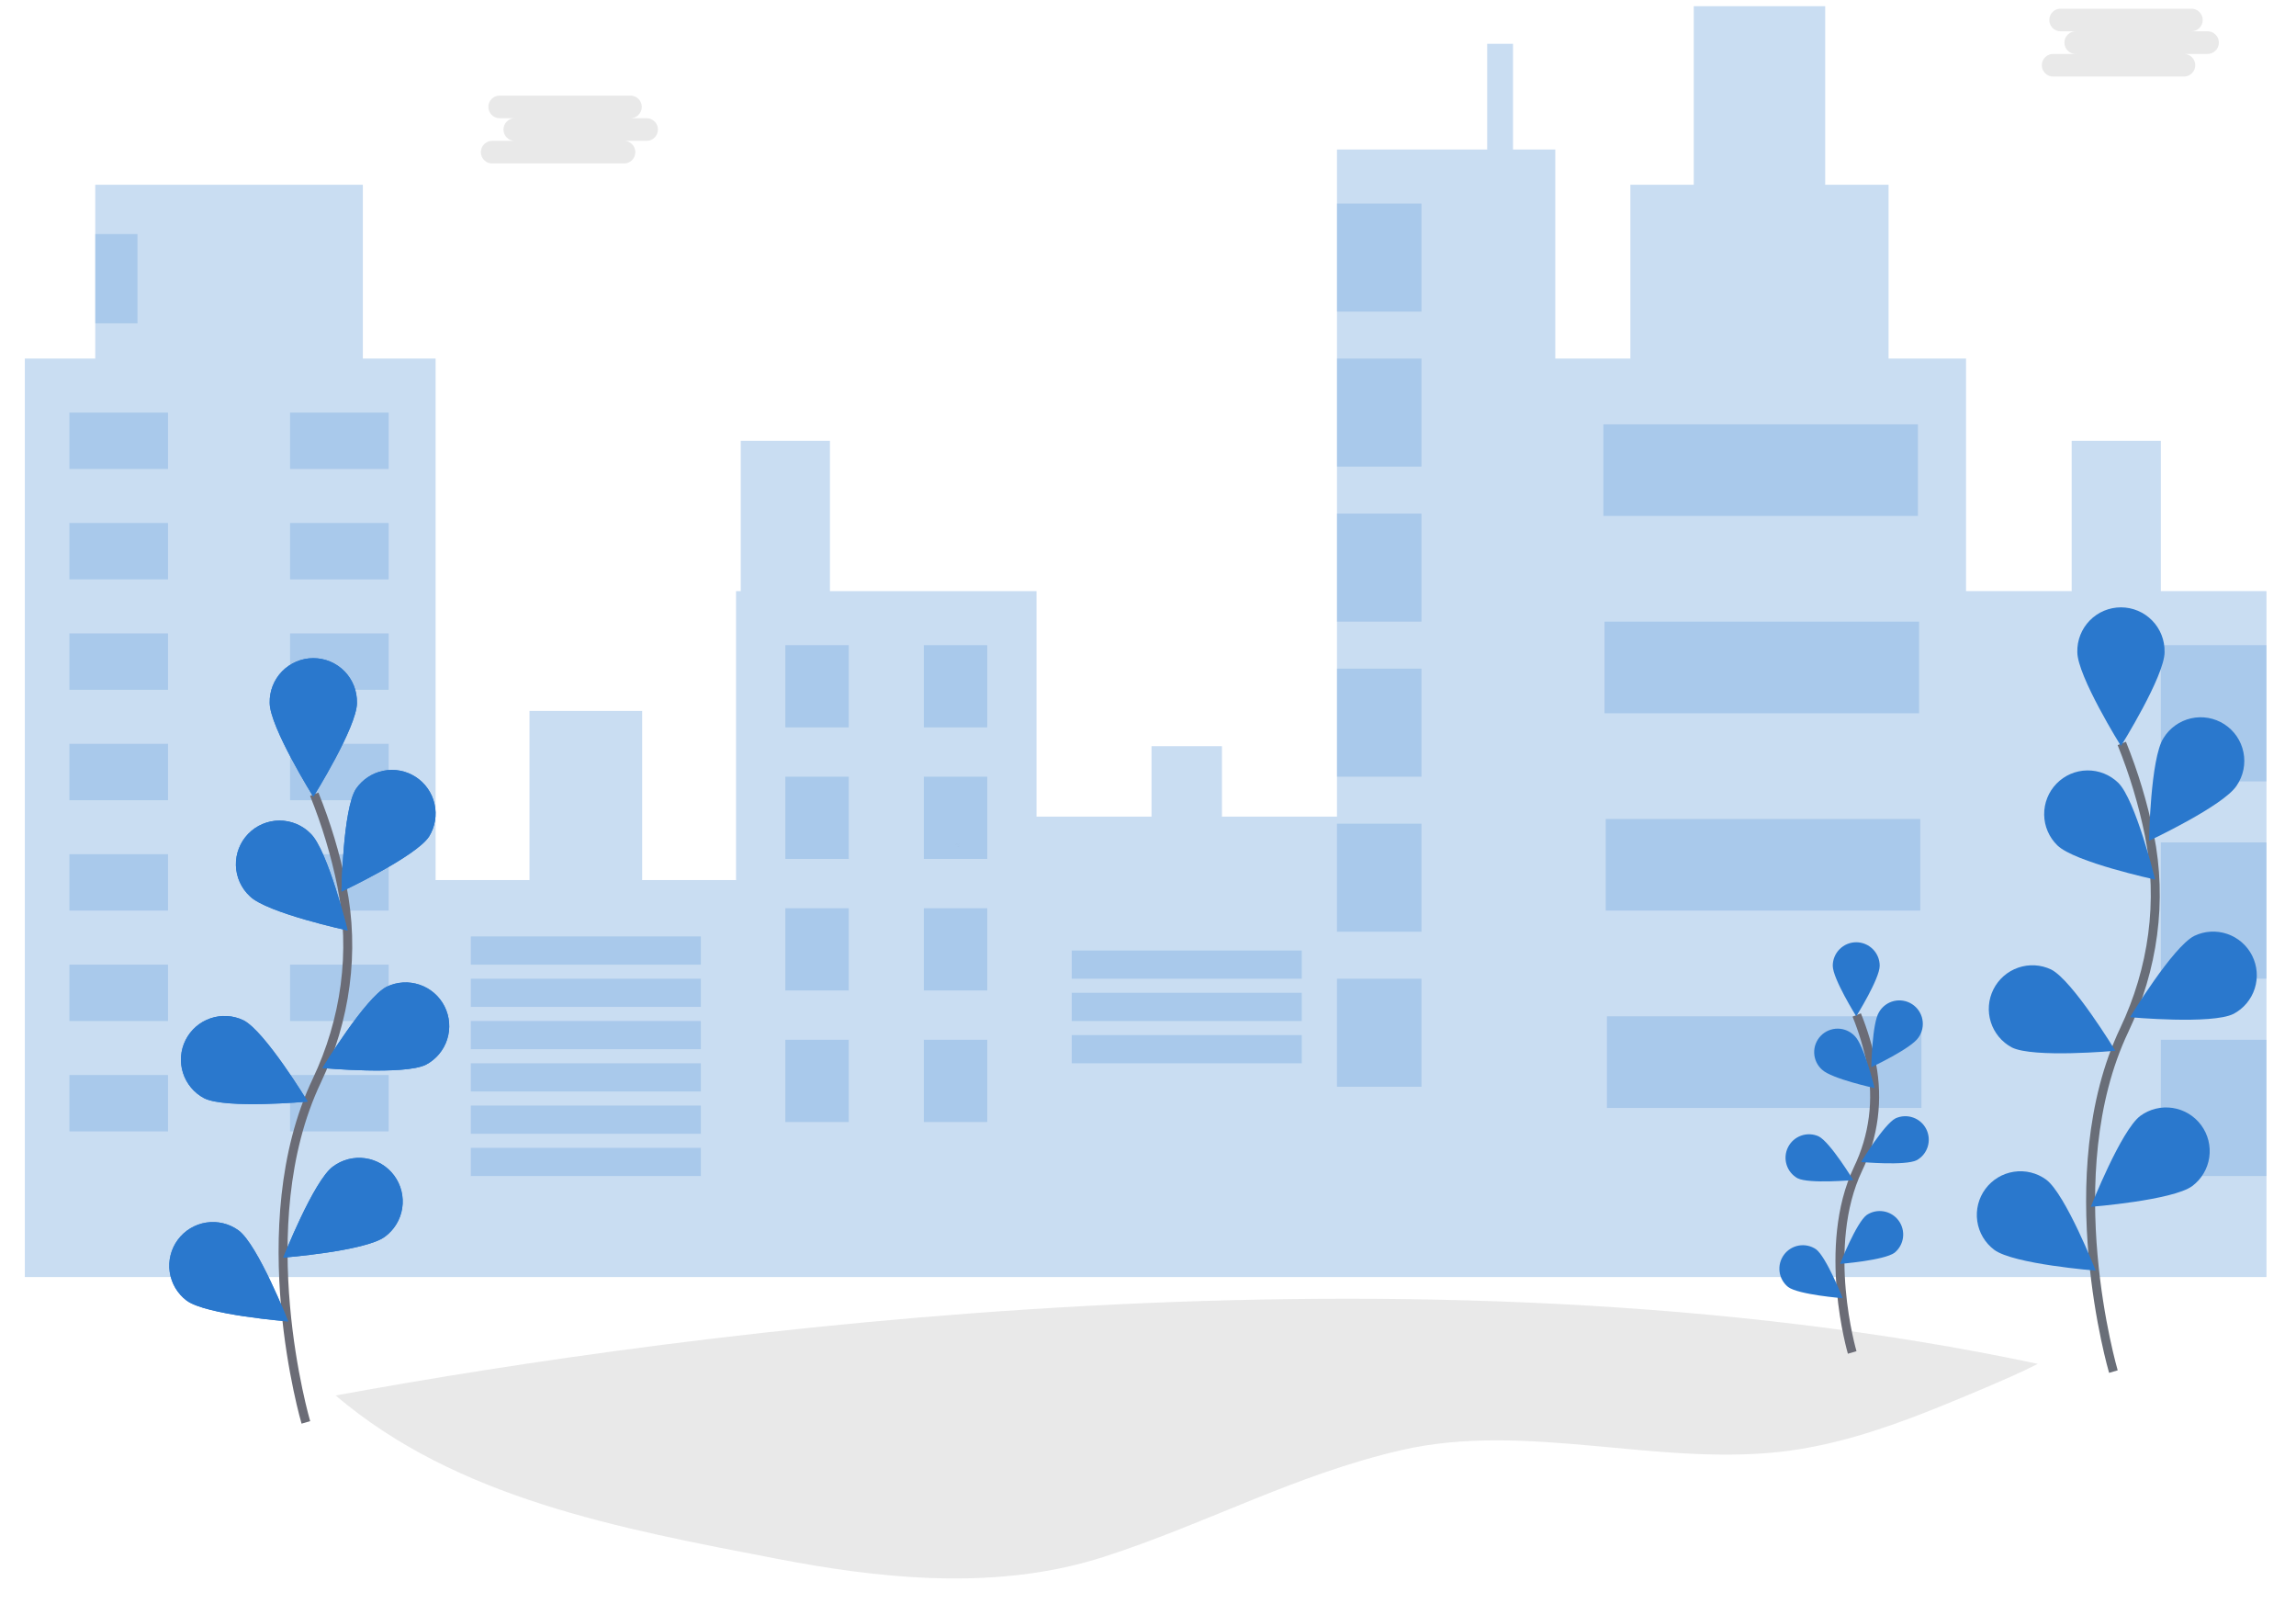 <svg width="512" height="360" viewBox="0 0 512 360" fill="none" xmlns="http://www.w3.org/2000/svg">
<g clip-path="url(#clip0)">
<path opacity="0.1" d="M454.421 304.046C450.694 305.969 446.789 307.628 442.937 309.283C428.704 315.295 414.257 321.36 398.968 323.422C370.252 327.244 340.619 316.771 312.407 323.306C288.774 328.764 269.227 339.626 246.139 347.074C235.403 350.536 224.233 351.892 212.964 351.892H211.508C210.113 351.874 208.728 351.839 207.352 351.788C195.926 351.359 184.452 349.666 173.251 347.503C137.882 340.695 101.884 334.075 74.844 311.1C153.578 296.709 315.766 274.621 454.421 304.046Z" fill="#242122"/>
<path opacity="0.25" d="M481.864 131.781V98.265H461.974V131.781H438.419V79.936H421.146V41.184H407.013V1.383H377.7V41.183H363.567V79.936H346.818V33.329H337.396V9.763H331.638V33.33H298.138V182.055H272.488V166.346H256.785V182.055H231.138V131.782H185.075V98.266H165.184V131.782H164.138V196.196H143.199V158.49H118.075V196.196H97.138V79.936H80.911V41.184H21.238V79.936H5.535V284.696H97.136H164.137H231.137H298.137H346.817H438.418H505.418V131.781H481.864Z" fill="#2A78CD"/>
<path opacity="0.2" d="M37.466 91.981H15.481V104.549H37.466V91.981Z" fill="#2A78CD"/>
<path opacity="0.2" d="M64.684 104.55H86.668V91.981H64.684V104.55Z" fill="#2A78CD"/>
<path opacity="0.2" d="M37.466 116.593H15.481V129.162H37.466V116.593Z" fill="#2A78CD"/>
<path opacity="0.2" d="M64.684 129.163H86.668V116.594H64.684V129.163Z" fill="#2A78CD"/>
<path opacity="0.2" d="M37.466 141.207H15.481V153.776H37.466V141.207Z" fill="#2A78CD"/>
<path opacity="0.2" d="M64.684 153.776H86.668V141.207H64.684V153.776Z" fill="#2A78CD"/>
<path opacity="0.2" d="M37.466 165.82H15.481V178.388H37.466V165.82Z" fill="#2A78CD"/>
<path opacity="0.2" d="M64.684 178.388H86.668V165.82H64.684V178.388Z" fill="#2A78CD"/>
<path opacity="0.2" d="M37.466 190.434H15.481V203.002H37.466V190.434Z" fill="#2A78CD"/>
<path opacity="0.2" d="M64.684 203.002H86.668V190.434H64.684V203.002Z" fill="#2A78CD"/>
<path opacity="0.2" d="M37.466 215.046H15.481V227.615H37.466V215.046Z" fill="#2A78CD"/>
<path opacity="0.2" d="M64.684 227.615H86.668V215.046H64.684V227.615Z" fill="#2A78CD"/>
<path opacity="0.2" d="M37.466 239.659H15.481V252.227H37.466V239.659Z" fill="#2A78CD"/>
<path opacity="0.2" d="M64.684 252.227H86.668V239.659H64.684V252.227Z" fill="#2A78CD"/>
<path opacity="0.2" d="M156.286 208.761H104.989V215.046H156.286V208.761Z" fill="#2A78CD"/>
<path opacity="0.2" d="M156.286 218.188H104.989V224.474H156.286V218.188Z" fill="#2A78CD"/>
<path opacity="0.2" d="M156.286 227.615H104.989V233.9H156.286V227.615Z" fill="#2A78CD"/>
<path opacity="0.2" d="M290.285 211.904H238.988V218.188H290.285V211.904Z" fill="#2A78CD"/>
<path opacity="0.2" d="M290.285 221.33H238.988V227.615H290.285V221.33Z" fill="#2A78CD"/>
<path opacity="0.2" d="M290.285 230.757H238.988V237.042H290.285V230.757Z" fill="#2A78CD"/>
<path opacity="0.2" d="M156.286 237.041H104.989V243.325H156.286V237.041Z" fill="#2A78CD"/>
<path opacity="0.2" d="M156.286 246.467H104.989V252.752H156.286V246.467Z" fill="#2A78CD"/>
<path opacity="0.2" d="M156.286 255.894H104.989V262.177H156.286V255.894Z" fill="#2A78CD"/>
<path opacity="0.2" d="M189.263 143.827H175.129V162.156H189.263V143.827Z" fill="#2A78CD"/>
<path opacity="0.2" d="M206.012 162.155H220.146V143.826H206.012V162.155Z" fill="#2A78CD"/>
<path opacity="0.2" d="M189.263 173.152H175.129V191.48H189.263V173.152Z" fill="#2A78CD"/>
<path opacity="0.2" d="M206.012 191.48H220.146V173.152H206.012V191.48Z" fill="#2A78CD"/>
<path opacity="0.2" d="M189.263 202.478H175.129V220.807H189.263V202.478Z" fill="#2A78CD"/>
<path opacity="0.2" d="M206.012 220.807H220.146V202.478H206.012V220.807Z" fill="#2A78CD"/>
<path opacity="0.2" d="M189.263 231.804H175.129V250.132H189.263V231.804Z" fill="#2A78CD"/>
<path opacity="0.2" d="M206.012 250.132H220.146V231.804H206.012V250.132Z" fill="#2A78CD"/>
<path opacity="0.2" d="M316.981 45.374H298.137V69.463H316.981V45.374Z" fill="#2A78CD"/>
<path opacity="0.2" d="M316.981 79.936H298.137V104.026H316.981V79.936Z" fill="#2A78CD"/>
<path opacity="0.2" d="M316.981 114.499H298.137V138.589H316.981V114.499Z" fill="#2A78CD"/>
<path opacity="0.2" d="M316.981 149.062H298.137V173.151H316.981V149.062Z" fill="#2A78CD"/>
<path opacity="0.2" d="M316.981 183.625H298.137V207.715H316.981V183.625Z" fill="#2A78CD"/>
<path opacity="0.2" d="M316.981 218.188H298.137V242.278H316.981V218.188Z" fill="#2A78CD"/>
<path opacity="0.2" d="M427.689 94.599H357.547V115.022H427.689V94.599Z" fill="#2A78CD"/>
<path opacity="0.2" d="M427.949 138.589H357.808V159.012H427.949V138.589Z" fill="#2A78CD"/>
<path opacity="0.2" d="M428.212 182.578H358.071V203.002H428.212V182.578Z" fill="#2A78CD"/>
<path opacity="0.2" d="M428.473 226.567H358.333V246.992H428.473V226.567Z" fill="#2A78CD"/>
<path opacity="0.2" d="M30.661 52.181H21.239V72.081H30.661V52.181Z" fill="#2A78CD"/>
<path opacity="0.2" d="M505.419 143.827H481.865V174.2H505.419V143.827Z" fill="#2A78CD"/>
<path opacity="0.2" d="M505.419 187.815H481.865V218.187H505.419V187.815Z" fill="#2A78CD"/>
<path opacity="0.2" d="M505.419 231.804H481.865V262.176H505.419V231.804Z" fill="#2A78CD"/>
<path d="M68.207 317.102C68.207 317.102 55.294 273.238 70.63 240.953C77.069 227.405 79.204 212.192 76.23 197.488C74.809 190.506 72.751 183.669 70.08 177.063" stroke="#6B6C76" stroke-width="2" stroke-miterlimit="10"/>
<path d="M79.603 156.687C79.603 162.066 69.871 177.635 69.871 177.635C69.871 177.635 60.14 162.044 60.14 156.687C60.111 155.389 60.34 154.1 60.815 152.893C61.289 151.685 62.002 150.586 62.908 149.657C63.815 148.73 64.897 147.993 66.093 147.489C67.289 146.985 68.572 146.726 69.868 146.726C71.165 146.726 72.45 146.985 73.645 147.489C74.84 147.993 75.922 148.73 76.829 149.657C77.736 150.586 78.447 151.685 78.923 152.893C79.398 154.1 79.628 155.389 79.597 156.687H79.603Z" fill="#2A78CD"/>
<path d="M95.703 186.464C92.783 190.977 76.148 198.77 76.148 198.77C76.148 198.77 76.452 180.394 79.372 175.88C80.805 173.784 83 172.33 85.489 171.83C87.978 171.329 90.563 171.822 92.694 173.203C94.826 174.583 96.333 176.741 96.894 179.218C97.457 181.695 97.03 184.292 95.704 186.459V186.464H95.703Z" fill="#2A78CD"/>
<path d="M94.996 237.351C90.197 239.77 71.908 238.1 71.908 238.1C71.908 238.1 81.44 222.389 86.24 219.97C88.537 218.868 91.174 218.71 93.585 219.534C95.996 220.354 97.989 222.089 99.136 224.364C100.283 226.639 100.493 229.274 99.72 231.702C98.948 234.13 97.254 236.159 95.002 237.352H94.996V237.351Z" fill="#2A78CD"/>
<path d="M85.799 275.731C81.481 278.925 63.165 280.371 63.165 280.371C63.165 280.371 69.907 263.278 74.225 260.078C75.252 259.305 76.421 258.744 77.665 258.426C78.909 258.108 80.205 258.04 81.475 258.224C82.746 258.41 83.969 258.845 85.07 259.505C86.172 260.165 87.133 261.035 87.898 262.07C88.661 263.103 89.214 264.277 89.521 265.524C89.829 266.771 89.887 268.068 89.693 269.338C89.498 270.608 89.054 271.827 88.385 272.924C87.716 274.022 86.838 274.974 85.799 275.731Z" fill="#2A78CD"/>
<path d="M55.718 199.812C59.57 203.556 77.53 207.438 77.53 207.438C77.53 207.438 73.132 189.596 69.281 185.847C68.372 184.92 67.287 184.184 66.089 183.683C64.892 183.182 63.607 182.927 62.311 182.929C61.013 182.933 59.729 183.196 58.535 183.704C57.34 184.21 56.26 184.95 55.355 185.881C54.451 186.812 53.743 187.915 53.271 189.123C52.799 190.333 52.573 191.625 52.607 192.921C52.641 194.219 52.935 195.498 53.47 196.68C54.005 197.863 54.77 198.926 55.723 199.807L55.718 199.812Z" fill="#2A78CD"/>
<path d="M45.531 244.834C50.331 247.254 68.62 245.583 68.62 245.583C68.62 245.583 59.088 229.872 54.287 227.454C51.991 226.351 49.354 226.194 46.943 227.016C44.533 227.838 42.538 229.571 41.391 231.847C40.244 234.122 40.035 236.757 40.807 239.186C41.58 241.614 43.273 243.641 45.525 244.835H45.531V244.834Z" fill="#2A78CD"/>
<path d="M41.632 289.955C45.95 293.148 64.265 294.594 64.265 294.594C64.265 294.594 57.524 277.494 53.2 274.301C51.124 272.79 48.536 272.162 45.998 272.55C43.46 272.941 41.179 274.319 39.653 276.384C38.127 278.448 37.477 281.035 37.847 283.576C38.217 286.117 39.576 288.41 41.626 289.955H41.632Z" fill="#2A78CD"/>
<path d="M79.603 156.687C79.603 162.066 69.871 177.635 69.871 177.635C69.871 177.635 60.14 162.044 60.14 156.687C60.111 155.389 60.34 154.1 60.815 152.893C61.289 151.685 62.002 150.586 62.908 149.657C63.815 148.73 64.897 147.993 66.093 147.489C67.289 146.985 68.572 146.726 69.868 146.726C71.165 146.726 72.45 146.985 73.645 147.489C74.84 147.993 75.922 148.73 76.829 149.657C77.736 150.586 78.447 151.685 78.923 152.893C79.398 154.1 79.628 155.389 79.597 156.687H79.603Z" fill="#2A78CD"/>
<path d="M95.703 186.464C92.783 190.977 76.148 198.77 76.148 198.77C76.148 198.77 76.452 180.394 79.372 175.88C80.805 173.784 83 172.33 85.489 171.83C87.978 171.329 90.563 171.822 92.694 173.203C94.826 174.583 96.333 176.741 96.894 179.218C97.457 181.695 97.03 184.292 95.704 186.459V186.464H95.703Z" fill="#2A78CD"/>
<path d="M94.996 237.351C90.197 239.77 71.908 238.1 71.908 238.1C71.908 238.1 81.44 222.389 86.24 219.97C88.537 218.868 91.174 218.71 93.585 219.534C95.996 220.354 97.989 222.089 99.136 224.364C100.283 226.639 100.493 229.274 99.72 231.702C98.948 234.13 97.254 236.159 95.002 237.352H94.996V237.351Z" fill="#2A78CD"/>
<path d="M85.799 275.731C81.481 278.925 63.165 280.371 63.165 280.371C63.165 280.371 69.907 263.278 74.225 260.078C75.252 259.305 76.421 258.744 77.665 258.426C78.909 258.108 80.205 258.04 81.475 258.224C82.746 258.41 83.969 258.845 85.07 259.505C86.172 260.165 87.133 261.035 87.898 262.07C88.661 263.103 89.214 264.277 89.521 265.524C89.829 266.771 89.887 268.068 89.693 269.338C89.498 270.608 89.054 271.827 88.385 272.924C87.716 274.022 86.838 274.974 85.799 275.731Z" fill="#2A78CD"/>
<path d="M55.718 199.812C59.57 203.556 77.53 207.438 77.53 207.438C77.53 207.438 73.132 189.596 69.281 185.847C68.372 184.92 67.287 184.184 66.089 183.683C64.892 183.182 63.607 182.927 62.311 182.929C61.013 182.933 59.729 183.196 58.535 183.704C57.34 184.21 56.26 184.95 55.355 185.881C54.451 186.812 53.743 187.915 53.271 189.123C52.799 190.333 52.573 191.625 52.607 192.921C52.641 194.219 52.935 195.498 53.47 196.68C54.005 197.863 54.77 198.926 55.723 199.807L55.718 199.812Z" fill="#2A78CD"/>
<path d="M45.531 244.834C50.331 247.254 68.62 245.583 68.62 245.583C68.62 245.583 59.088 229.872 54.287 227.454C51.991 226.351 49.354 226.194 46.943 227.016C44.533 227.838 42.538 229.571 41.391 231.847C40.244 234.122 40.035 236.757 40.807 239.186C41.58 241.614 43.273 243.641 45.525 244.835H45.531V244.834Z" fill="#2A78CD"/>
<path d="M41.632 289.955C45.95 293.148 64.265 294.594 64.265 294.594C64.265 294.594 57.524 277.494 53.2 274.301C51.124 272.79 48.536 272.162 45.998 272.55C43.46 272.941 41.179 274.319 39.653 276.384C38.127 278.448 37.477 281.035 37.847 283.576C38.217 286.117 39.576 288.41 41.626 289.955H41.632Z" fill="#2A78CD"/>
<path d="M471.28 305.774C471.28 305.774 458.367 261.911 473.703 229.626C480.142 216.079 482.277 200.866 479.305 186.16C477.883 179.178 475.824 172.343 473.153 165.737" stroke="#696E78" stroke-width="2" stroke-miterlimit="10"/>
<path d="M482.696 145.359C482.696 150.738 472.965 166.307 472.965 166.307C472.965 166.307 463.235 150.717 463.235 145.359C463.205 144.063 463.433 142.772 463.909 141.565C464.384 140.359 465.096 139.258 466.003 138.331C466.909 137.402 467.991 136.665 469.187 136.161C470.382 135.659 471.666 135.399 472.963 135.399C474.26 135.399 475.544 135.659 476.738 136.161C477.934 136.665 479.017 137.402 479.923 138.331C480.83 139.258 481.541 140.359 482.016 141.565C482.491 142.772 482.722 144.063 482.691 145.359H482.696Z" fill="#2A78CD"/>
<path d="M498.776 175.136C495.855 179.651 479.222 187.442 479.222 187.442C479.222 187.442 479.525 169.067 482.446 164.553C483.123 163.445 484.015 162.484 485.071 161.727C486.125 160.969 487.322 160.431 488.589 160.143C489.855 159.855 491.166 159.824 492.444 160.052C493.722 160.278 494.943 160.758 496.032 161.464C497.123 162.17 498.06 163.088 498.79 164.162C499.521 165.236 500.028 166.446 500.283 167.719C500.54 168.993 500.537 170.304 500.278 171.577C500.02 172.85 499.509 174.059 498.776 175.131V175.136Z" fill="#2A78CD"/>
<path d="M498.075 226.022C493.275 228.442 474.986 226.771 474.986 226.771C474.986 226.771 484.519 211.061 489.319 208.642C491.615 207.54 494.252 207.384 496.663 208.205C499.073 209.026 501.067 210.761 502.215 213.036C503.363 215.311 503.572 217.946 502.799 220.374C502.026 222.802 500.332 224.83 498.082 226.023H498.075V226.022Z" fill="#2A78CD"/>
<path d="M488.879 264.404C484.56 267.598 466.245 269.044 466.245 269.044C466.245 269.044 472.987 251.95 477.305 248.751C479.381 247.24 481.97 246.612 484.507 247.002C487.046 247.392 489.326 248.77 490.852 250.835C492.379 252.9 493.028 255.485 492.659 258.026C492.29 260.567 490.93 262.86 488.879 264.404Z" fill="#2A78CD"/>
<path d="M458.791 188.469C462.643 192.213 480.602 196.094 480.602 196.094C480.602 196.094 476.206 178.254 472.354 174.503C470.503 172.704 468.013 171.715 465.431 171.752C462.85 171.789 460.391 172.85 458.592 174.703C456.793 176.555 455.805 179.045 455.842 181.627C455.879 184.208 456.941 186.67 458.791 188.469Z" fill="#2A78CD"/>
<path d="M448.625 233.506C453.425 235.926 471.715 234.256 471.715 234.256C471.715 234.256 462.183 218.544 457.383 216.125C455.087 215.04 452.46 214.895 450.059 215.721C447.66 216.547 445.677 218.278 444.534 220.544C443.392 222.812 443.18 225.437 443.945 227.858C444.709 230.279 446.388 232.307 448.625 233.506Z" fill="#2A78CD"/>
<path d="M444.705 278.627C449.023 281.822 467.339 283.267 467.339 283.267C467.339 283.267 460.598 266.174 456.28 262.974C454.203 261.463 451.615 260.835 449.077 261.225C446.539 261.614 444.258 262.993 442.731 265.057C441.205 267.122 440.555 269.708 440.925 272.248C441.295 274.79 442.654 277.083 444.705 278.627Z" fill="#2A78CD"/>
<path d="M413.033 301.508C413.033 301.508 406.092 277.941 414.335 260.587C417.839 253.332 418.895 245.136 417.346 237.231C416.582 233.484 415.477 229.813 414.042 226.269" stroke="#6B6C76" stroke-width="2" stroke-miterlimit="10"/>
<path d="M419.166 215.299C419.166 218.188 413.933 226.562 413.933 226.562C413.933 226.562 408.699 218.183 408.699 215.299C408.699 213.909 409.25 212.578 410.232 211.596C411.214 210.613 412.545 210.061 413.933 210.061C415.321 210.061 416.652 210.613 417.634 211.596C418.617 212.578 419.166 213.909 419.166 215.299Z" fill="#2A78CD"/>
<path d="M427.81 231.301C426.239 233.725 417.297 237.914 417.297 237.914C417.297 237.914 417.46 228.038 419.03 225.613C419.388 225.002 419.864 224.47 420.433 224.048C421.003 223.626 421.65 223.326 422.338 223.162C423.026 222.998 423.741 222.976 424.437 223.096C425.133 223.216 425.8 223.477 426.394 223.862C426.987 224.247 427.497 224.746 427.893 225.334C428.287 225.922 428.558 226.583 428.69 227.278C428.823 227.974 428.812 228.688 428.661 229.38C428.51 230.072 428.221 230.725 427.81 231.301Z" fill="#2A78CD"/>
<path d="M427.432 258.643C424.851 259.942 415.021 259.046 415.021 259.046C415.021 259.046 420.145 250.605 422.722 249.304C423.951 248.75 425.347 248.689 426.619 249.139C427.893 249.589 428.942 250.513 429.55 251.719C430.157 252.924 430.276 254.318 429.882 255.609C429.488 256.899 428.609 257.989 427.432 258.647V258.643Z" fill="#2A78CD"/>
<path d="M422.486 279.271C420.162 280.989 410.322 281.764 410.322 281.764C410.322 281.764 413.944 272.579 416.267 270.86C417.385 270.114 418.748 269.827 420.071 270.059C421.396 270.289 422.58 271.021 423.381 272.103C424.182 273.185 424.533 274.532 424.366 275.866C424.199 277.2 423.525 278.42 422.486 279.271Z" fill="#2A78CD"/>
<path d="M406.323 238.476C408.416 240.488 418.042 242.576 418.042 242.576C418.042 242.576 415.682 232.988 413.608 230.976C413.125 230.46 412.539 230.047 411.891 229.762C411.242 229.477 410.543 229.327 409.836 229.32C409.128 229.315 408.426 229.451 407.772 229.725C407.119 229.997 406.529 230.399 406.035 230.908C405.541 231.417 405.157 232.021 404.903 232.68C404.648 233.342 404.531 234.048 404.558 234.757C404.585 235.465 404.756 236.16 405.058 236.8C405.363 237.44 405.791 238.012 406.324 238.481V238.476H406.323Z" fill="#2A78CD"/>
<path d="M400.846 262.67C403.427 263.969 413.256 263.074 413.256 263.074C413.256 263.074 408.133 254.631 405.557 253.332C404.327 252.777 402.931 252.717 401.659 253.167C400.385 253.616 399.336 254.54 398.729 255.746C398.12 256.951 398.001 258.345 398.396 259.635C398.79 260.927 399.669 262.015 400.846 262.674V262.67Z" fill="#2A78CD"/>
<path d="M398.752 286.922C401.078 288.639 410.918 289.415 410.918 289.415C410.918 289.415 407.274 280.224 404.97 278.506C403.852 277.745 402.482 277.447 401.15 277.674C399.817 277.9 398.622 278.635 397.82 279.723C397.015 280.812 396.663 282.169 396.836 283.511C397.011 284.853 397.697 286.075 398.752 286.922Z" fill="#2A78CD"/>
<path opacity="0.1" d="M144.08 26.354H140.478C140.82 26.369 141.16 26.316 141.479 26.195C141.798 26.075 142.09 25.892 142.336 25.656C142.583 25.42 142.779 25.137 142.913 24.824C143.048 24.51 143.116 24.172 143.116 23.832C143.116 23.49 143.048 23.153 142.913 22.839C142.779 22.525 142.583 22.242 142.336 22.006C142.09 21.771 141.798 21.587 141.479 21.468C141.16 21.349 140.819 21.294 140.478 21.31H111.307C110.659 21.34 110.047 21.618 109.598 22.088C109.149 22.558 108.9 23.182 108.9 23.832C108.9 24.481 109.149 25.106 109.598 25.575C110.047 26.045 110.659 26.324 111.307 26.354H114.909C114.567 26.338 114.227 26.392 113.908 26.512C113.589 26.632 113.297 26.814 113.051 27.051C112.804 27.286 112.608 27.569 112.474 27.884C112.34 28.198 112.271 28.535 112.271 28.876C112.271 29.218 112.34 29.555 112.474 29.869C112.608 30.184 112.804 30.466 113.051 30.702C113.297 30.939 113.589 31.121 113.908 31.241C114.227 31.361 114.568 31.415 114.909 31.399H109.868C109.527 31.384 109.187 31.437 108.867 31.558C108.548 31.677 108.256 31.86 108.01 32.095C107.763 32.332 107.567 32.615 107.433 32.928C107.299 33.242 107.23 33.58 107.23 33.921C107.23 34.262 107.299 34.6 107.433 34.913C107.567 35.227 107.763 35.51 108.01 35.746C108.256 35.981 108.548 36.165 108.867 36.285C109.187 36.404 109.528 36.458 109.868 36.443H139.039C139.38 36.459 139.719 36.404 140.039 36.285C140.358 36.165 140.65 35.981 140.897 35.746C141.143 35.51 141.339 35.227 141.474 34.913C141.608 34.6 141.677 34.262 141.677 33.921C141.677 33.58 141.608 33.243 141.474 32.928C141.339 32.615 141.143 32.332 140.897 32.095C140.65 31.86 140.358 31.677 140.039 31.558C139.719 31.437 139.379 31.384 139.039 31.399H144.08C144.421 31.415 144.76 31.361 145.079 31.241C145.398 31.121 145.691 30.939 145.938 30.702C146.184 30.467 146.379 30.184 146.515 29.869C146.649 29.556 146.718 29.218 146.718 28.876C146.718 28.535 146.649 28.198 146.515 27.884C146.379 27.57 146.184 27.287 145.938 27.051C145.691 26.814 145.398 26.632 145.079 26.512C144.76 26.392 144.42 26.338 144.08 26.354Z" fill="#242122"/>
<path opacity="0.1" d="M492.166 6.977H488.565C488.907 6.993 489.246 6.939 489.565 6.819C489.884 6.699 490.176 6.515 490.423 6.28C490.669 6.044 490.865 5.76 490.999 5.447C491.134 5.134 491.203 4.796 491.203 4.455C491.203 4.113 491.134 3.777 490.999 3.462C490.865 3.149 490.669 2.866 490.423 2.629C490.176 2.394 489.884 2.21 489.565 2.091C489.246 1.972 488.906 1.918 488.565 1.933H459.394C458.745 1.962 458.133 2.241 457.685 2.71C457.235 3.18 456.985 3.805 456.985 4.454C456.985 5.103 457.235 5.728 457.685 6.198C458.133 6.667 458.745 6.947 459.394 6.976H462.995C462.653 6.96 462.314 7.014 461.995 7.134C461.676 7.254 461.384 7.437 461.137 7.673C460.891 7.908 460.695 8.192 460.56 8.506C460.425 8.82 460.357 9.157 460.357 9.499C460.357 9.841 460.425 10.177 460.56 10.492C460.695 10.806 460.891 11.088 461.137 11.325C461.384 11.561 461.676 11.743 461.995 11.864C462.314 11.984 462.654 12.037 462.995 12.022H457.954C457.612 12.006 457.273 12.06 456.954 12.18C456.635 12.299 456.343 12.483 456.096 12.718C455.85 12.954 455.654 13.237 455.519 13.551C455.385 13.864 455.316 14.202 455.316 14.544C455.316 14.884 455.385 15.222 455.519 15.536C455.654 15.849 455.85 16.132 456.096 16.369C456.343 16.604 456.635 16.787 456.954 16.907C457.273 17.027 457.613 17.08 457.954 17.066H487.125C487.774 17.036 488.386 16.757 488.835 16.287C489.284 15.818 489.534 15.193 489.534 14.544C489.534 13.893 489.284 13.27 488.835 12.8C488.386 12.33 487.774 12.051 487.125 12.022H492.166C492.506 12.037 492.846 11.984 493.166 11.864C493.485 11.743 493.777 11.561 494.023 11.325C494.27 11.089 494.466 10.806 494.601 10.492C494.734 10.178 494.804 9.841 494.804 9.499C494.804 9.158 494.734 8.82 494.601 8.506C494.466 8.193 494.27 7.909 494.023 7.673C493.777 7.437 493.485 7.254 493.166 7.134C492.846 7.014 492.506 6.961 492.166 6.977Z" fill="#242122"/>
<path d="M213.64 187.915C213.237 188.207 213.017 188.37 213.017 188.37C213.245 188.249 213.454 188.096 213.64 187.915Z" fill="url(#paint0_linear)"/>
<path d="M214.126 188.408C213.723 188.7 213.502 188.864 213.502 188.864C213.732 188.741 213.94 188.588 214.126 188.408Z" fill="url(#paint1_linear)"/>
<path d="M214.126 187.915C213.723 188.207 213.502 188.37 213.502 188.37C213.732 188.249 213.94 188.096 214.126 187.915Z" fill="url(#paint2_linear)"/>
</g>
<defs>
<linearGradient id="paint0_linear" x1="536.216" y1="188.141" x2="536.957" y2="188.141" gradientUnits="userSpaceOnUse">
<stop stop-color="#7F8080" stop-opacity="0.25"/>
<stop offset="0.54" stop-color="#7F8080" stop-opacity="0.12"/>
<stop offset="1" stop-color="#7F8080" stop-opacity="0.1"/>
</linearGradient>
<linearGradient id="paint1_linear" x1="537.529" y1="188.635" x2="538.278" y2="188.635" gradientUnits="userSpaceOnUse">
<stop stop-color="#7F8080" stop-opacity="0.25"/>
<stop offset="0.54" stop-color="#7F8080" stop-opacity="0.12"/>
<stop offset="1" stop-color="#7F8080" stop-opacity="0.1"/>
</linearGradient>
<linearGradient id="paint2_linear" x1="537.529" y1="188.141" x2="538.278" y2="188.141" gradientUnits="userSpaceOnUse">
<stop stop-color="#7F8080" stop-opacity="0.25"/>
<stop offset="0.54" stop-color="#7F8080" stop-opacity="0.12"/>
<stop offset="1" stop-color="#7F8080" stop-opacity="0.1"/>
</linearGradient>
<clipPath id="clip0">
<rect width="512" height="359.784" fill="white"/>
</clipPath>
</defs>
</svg>
